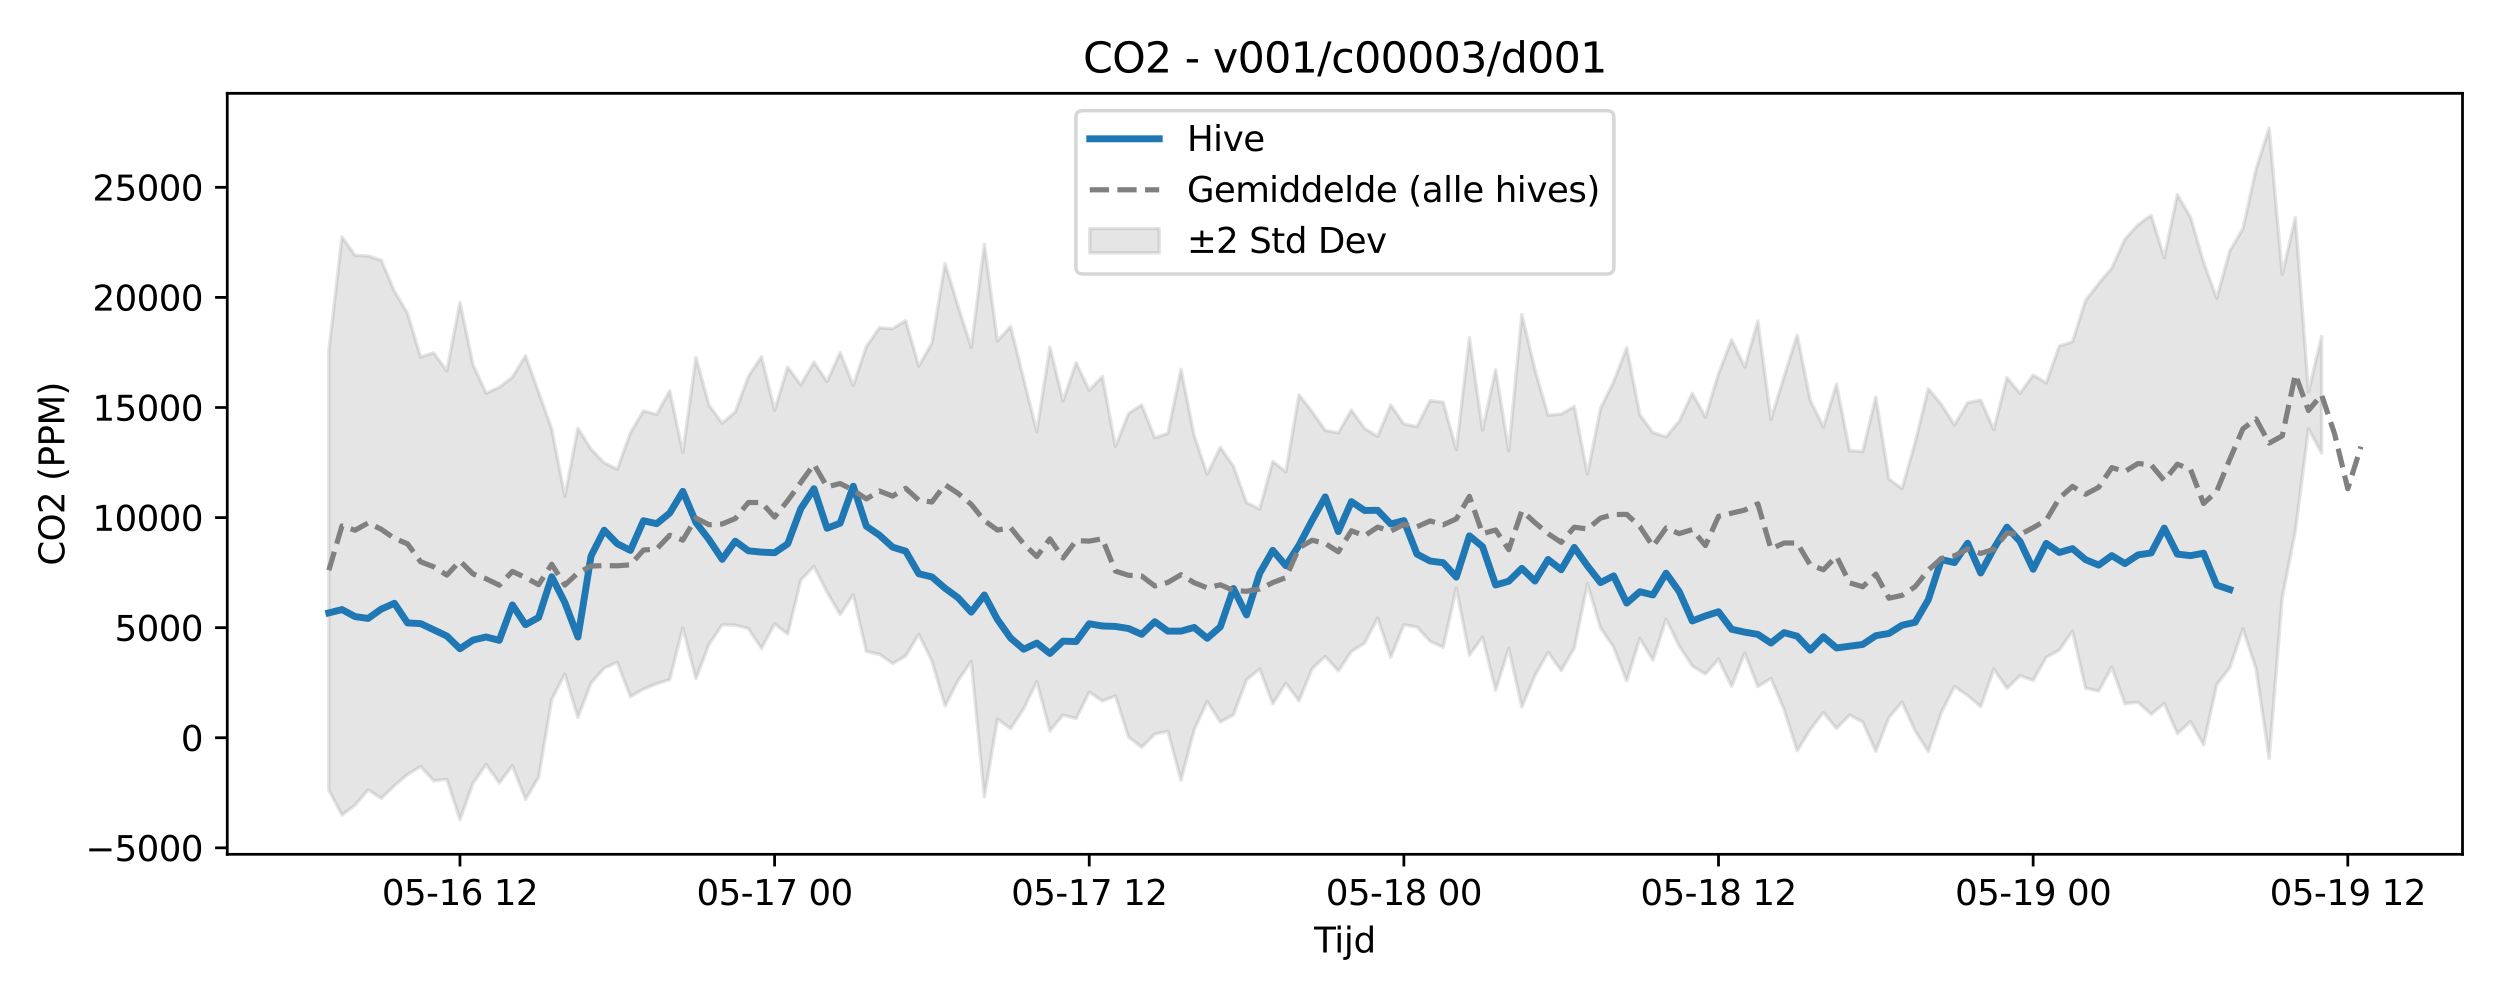 <?xml version="1.0" encoding="utf-8" standalone="no"?>
<!DOCTYPE svg PUBLIC "-//W3C//DTD SVG 1.1//EN"
  "http://www.w3.org/Graphics/SVG/1.1/DTD/svg11.dtd">
<svg xmlns:xlink="http://www.w3.org/1999/xlink" width="720pt" height="288pt" viewBox="0 0 720 288" xmlns="http://www.w3.org/2000/svg" version="1.1">
 <defs>
  <style type="text/css">*{stroke-linejoin: round; stroke-linecap: butt}</style>
 </defs>
 <g id="figure_1">
  <g id="patch_1">
   <path d="M 0 288 
L 720 288 
L 720 0 
L 0 0 
z
" style="fill: #ffffff"/>
  </g>
  <g id="axes_1">
   <g id="patch_2">
    <path d="M 65.45 246.04 
L 709.2 246.04 
L 709.2 26.88 
L 65.45 26.88 
z
" style="fill: #ffffff"/>
   </g>
   <g id="FillBetweenPolyCollection_1">
    <defs>
     <path id="m090300a3c2" d="M 94.711 -187.105 
L 94.711 -60.444 
L 98.487 -53.278 
L 102.263 -56.125 
L 106.038 -60.528 
L 109.814 -58.082 
L 113.59 -61.731 
L 117.365 -64.945 
L 121.141 -67.249 
L 124.917 -63.123 
L 128.692 -63.561 
L 132.468 -51.922 
L 136.244 -62.464 
L 140.019 -67.837 
L 143.795 -62.475 
L 147.571 -67.475 
L 151.346 -57.77 
L 155.122 -64.133 
L 158.898 -86.583 
L 162.673 -93.879 
L 166.449 -81.351 
L 170.225 -91.306 
L 174 -95.537 
L 177.776 -97.258 
L 181.552 -87.353 
L 185.327 -89.508 
L 189.103 -91.106 
L 192.879 -92.249 
L 196.654 -107.165 
L 200.43 -92.537 
L 204.205 -102.428 
L 207.981 -108.059 
L 211.757 -107.961 
L 215.532 -106.969 
L 219.308 -101.253 
L 223.084 -108.313 
L 226.859 -105.41 
L 230.635 -120.956 
L 234.411 -124.876 
L 238.186 -117.472 
L 241.962 -111.011 
L 245.738 -116.685 
L 249.513 -100.387 
L 253.289 -99.539 
L 257.065 -96.896 
L 260.84 -99.074 
L 264.616 -105.324 
L 268.392 -97.644 
L 272.167 -84.689 
L 275.943 -92.015 
L 279.719 -97.522 
L 283.494 -58.496 
L 287.27 -80.892 
L 291.046 -78.141 
L 294.821 -83.882 
L 298.597 -91.695 
L 302.373 -77.505 
L 306.148 -82.047 
L 309.924 -81.052 
L 313.7 -88.68 
L 317.475 -86.093 
L 321.251 -87.578 
L 325.027 -75.714 
L 328.802 -72.817 
L 332.578 -76.567 
L 336.354 -77.358 
L 340.129 -63.313 
L 343.905 -77.748 
L 347.681 -85.948 
L 351.456 -80.018 
L 355.232 -82.149 
L 359.008 -92.171 
L 362.783 -95.346 
L 366.559 -85.295 
L 370.335 -91.21 
L 374.11 -86.142 
L 377.886 -95.381 
L 381.662 -98.91 
L 385.437 -94.781 
L 389.213 -100.367 
L 392.988 -102.785 
L 396.764 -110.024 
L 400.54 -98.703 
L 404.315 -108.068 
L 408.091 -107.424 
L 411.867 -103.315 
L 415.642 -101.573 
L 419.418 -118.607 
L 423.194 -99.331 
L 426.969 -104.513 
L 430.745 -89.19 
L 434.521 -101.226 
L 438.296 -84.387 
L 442.072 -93.44 
L 445.848 -100.153 
L 449.623 -94.847 
L 453.399 -101.395 
L 457.175 -119.837 
L 460.95 -107.203 
L 464.726 -101.606 
L 468.502 -91.882 
L 472.277 -104.135 
L 476.053 -97.851 
L 479.829 -109.66 
L 483.604 -101.975 
L 487.38 -96.219 
L 491.156 -93.853 
L 494.931 -98.172 
L 498.707 -90.28 
L 502.483 -99.911 
L 506.258 -90.246 
L 510.034 -92.628 
L 513.81 -83.674 
L 517.585 -71.761 
L 521.361 -77.88 
L 525.137 -82.792 
L 528.912 -78.2 
L 532.688 -82.088 
L 536.464 -80.06 
L 540.239 -71.636 
L 544.015 -81.387 
L 547.791 -85.769 
L 551.566 -77.477 
L 555.342 -71.582 
L 559.118 -82.838 
L 562.893 -90.273 
L 566.669 -87.716 
L 570.445 -84.475 
L 574.22 -95.284 
L 577.996 -89.759 
L 581.771 -93.396 
L 585.547 -92.038 
L 589.323 -98.691 
L 593.098 -100.789 
L 596.874 -106.242 
L 600.65 -89.82 
L 604.425 -88.989 
L 608.201 -95.857 
L 611.977 -85.34 
L 615.752 -85.765 
L 619.528 -82.292 
L 623.304 -85.388 
L 627.079 -76.699 
L 630.855 -80.175 
L 634.631 -73.492 
L 638.406 -90.816 
L 642.182 -95.739 
L 645.958 -106.903 
L 649.733 -95.431 
L 653.509 -69.611 
L 657.285 -115.909 
L 661.06 -135.003 
L 664.836 -164.475 
L 668.612 -157.532 
L 668.612 -191.076 
L 668.612 -191.076 
L 664.836 -175.093 
L 661.06 -225.334 
L 657.285 -208.996 
L 653.509 -251.158 
L 649.733 -239.272 
L 645.958 -222.105 
L 642.182 -215.744 
L 638.406 -202.152 
L 634.631 -212.501 
L 630.855 -225.487 
L 627.079 -231.922 
L 623.304 -213.811 
L 619.528 -225.991 
L 615.752 -223.26 
L 611.977 -219.089 
L 608.201 -210.789 
L 604.425 -206.336 
L 600.65 -201.491 
L 596.874 -189.58 
L 593.098 -188.325 
L 589.323 -177.73 
L 585.547 -180.012 
L 581.771 -174.715 
L 577.996 -179.248 
L 574.22 -164.304 
L 570.445 -172.755 
L 566.669 -172.029 
L 562.893 -165.588 
L 559.118 -171.502 
L 555.342 -176.057 
L 551.566 -160.604 
L 547.791 -147.289 
L 544.015 -150.065 
L 540.239 -173.669 
L 536.464 -157.962 
L 532.688 -158.207 
L 528.912 -177.362 
L 525.137 -165.024 
L 521.361 -172.724 
L 517.585 -191.468 
L 513.81 -179.549 
L 510.034 -167.215 
L 506.258 -195.549 
L 502.483 -182.325 
L 498.707 -190.163 
L 494.931 -180.408 
L 491.156 -167.897 
L 487.38 -174.751 
L 483.604 -166.671 
L 479.829 -162.204 
L 476.053 -163.425 
L 472.277 -168.575 
L 468.502 -187.835 
L 464.726 -178.037 
L 460.95 -170.373 
L 457.175 -151.492 
L 453.399 -170.934 
L 449.623 -168.745 
L 445.848 -168.451 
L 442.072 -181.538 
L 438.296 -197.419 
L 434.521 -158.177 
L 430.745 -181.523 
L 426.969 -164.136 
L 423.194 -190.748 
L 419.418 -158.499 
L 415.642 -172.156 
L 411.867 -172.624 
L 408.091 -165.134 
L 404.315 -165.889 
L 400.54 -171.371 
L 396.764 -162.354 
L 392.988 -164.627 
L 389.213 -169.891 
L 385.437 -163.368 
L 381.662 -164.066 
L 377.886 -169.45 
L 374.11 -174.274 
L 370.335 -152.114 
L 366.559 -155.125 
L 362.783 -141.398 
L 359.008 -143.257 
L 355.232 -153.719 
L 351.456 -159.143 
L 347.681 -151.454 
L 343.905 -162.636 
L 340.129 -181.654 
L 336.354 -163.167 
L 332.578 -161.921 
L 328.802 -171.378 
L 325.027 -168.927 
L 321.251 -159.44 
L 317.475 -179.556 
L 313.7 -175.627 
L 309.924 -183.516 
L 306.148 -172.548 
L 302.373 -188.106 
L 298.597 -163.743 
L 294.821 -178.84 
L 291.046 -193.989 
L 287.27 -189.79 
L 283.494 -217.617 
L 279.719 -187.956 
L 275.943 -199.765 
L 272.167 -212.116 
L 268.392 -189.207 
L 264.616 -182.557 
L 260.84 -195.654 
L 257.065 -193.342 
L 253.289 -193.624 
L 249.513 -188.223 
L 245.738 -176.984 
L 241.962 -186.466 
L 238.186 -178.114 
L 234.411 -183.705 
L 230.635 -177.158 
L 226.859 -182.252 
L 223.084 -169.85 
L 219.308 -185.285 
L 215.532 -179.594 
L 211.757 -169.344 
L 207.981 -166.145 
L 204.205 -171.314 
L 200.43 -185.058 
L 196.654 -157.712 
L 192.879 -175.436 
L 189.103 -168.634 
L 185.327 -169.672 
L 181.552 -163.309 
L 177.776 -152.846 
L 174 -154.721 
L 170.225 -158.628 
L 166.449 -164.668 
L 162.673 -145.099 
L 158.898 -164.419 
L 155.122 -175.077 
L 151.346 -185.539 
L 147.571 -179.387 
L 143.795 -176.456 
L 140.019 -174.781 
L 136.244 -182.924 
L 132.468 -200.938 
L 128.692 -181.185 
L 124.917 -186.399 
L 121.141 -185.162 
L 117.365 -197.819 
L 113.59 -204.156 
L 109.814 -213.046 
L 106.038 -214.29 
L 102.263 -214.473 
L 98.487 -219.747 
L 94.711 -187.105 
z
" style="stroke: #808080; stroke-opacity: 0.2"/>
    </defs>
    <g clip-path="url(#p8f5b3cc5dd)">
     <use xlink:href="#m090300a3c2" x="0" y="288" style="fill: #808080; fill-opacity: 0.2; stroke: #808080; stroke-opacity: 0.2"/>
    </g>
   </g>
   <g id="matplotlib.axis_1">
    <g id="xtick_1">
     <g id="line2d_1">
      <defs>
       <path id="m54b224cb45" d="M 0 0 
L 0 3.5 
" style="stroke: #000000; stroke-width: 0.8"/>
      </defs>
      <g>
       <use xlink:href="#m54b224cb45" x="132.468" y="246.04" style="stroke: #000000; stroke-width: 0.8"/>
      </g>
     </g>
     <g id="text_1">
      <!-- 05-16 12 -->
      <g transform="translate(109.987 260.638) scale(0.1 -0.1)">
       <defs>
        <path id="DejaVuSans-30" d="M 2034 4250 
Q 1547 4250 1301 3770 
Q 1056 3291 1056 2328 
Q 1056 1369 1301 889 
Q 1547 409 2034 409 
Q 2525 409 2770 889 
Q 3016 1369 3016 2328 
Q 3016 3291 2770 3770 
Q 2525 4250 2034 4250 
z
M 2034 4750 
Q 2819 4750 3233 4129 
Q 3647 3509 3647 2328 
Q 3647 1150 3233 529 
Q 2819 -91 2034 -91 
Q 1250 -91 836 529 
Q 422 1150 422 2328 
Q 422 3509 836 4129 
Q 1250 4750 2034 4750 
z
" transform="scale(0.016)"/>
        <path id="DejaVuSans-35" d="M 691 4666 
L 3169 4666 
L 3169 4134 
L 1269 4134 
L 1269 2991 
Q 1406 3038 1543 3061 
Q 1681 3084 1819 3084 
Q 2600 3084 3056 2656 
Q 3513 2228 3513 1497 
Q 3513 744 3044 326 
Q 2575 -91 1722 -91 
Q 1428 -91 1123 -41 
Q 819 9 494 109 
L 494 744 
Q 775 591 1075 516 
Q 1375 441 1709 441 
Q 2250 441 2565 725 
Q 2881 1009 2881 1497 
Q 2881 1984 2565 2268 
Q 2250 2553 1709 2553 
Q 1456 2553 1204 2497 
Q 953 2441 691 2322 
L 691 4666 
z
" transform="scale(0.016)"/>
        <path id="DejaVuSans-2d" d="M 313 2009 
L 1997 2009 
L 1997 1497 
L 313 1497 
L 313 2009 
z
" transform="scale(0.016)"/>
        <path id="DejaVuSans-31" d="M 794 531 
L 1825 531 
L 1825 4091 
L 703 3866 
L 703 4441 
L 1819 4666 
L 2450 4666 
L 2450 531 
L 3481 531 
L 3481 0 
L 794 0 
L 794 531 
z
" transform="scale(0.016)"/>
        <path id="DejaVuSans-36" d="M 2113 2584 
Q 1688 2584 1439 2293 
Q 1191 2003 1191 1497 
Q 1191 994 1439 701 
Q 1688 409 2113 409 
Q 2538 409 2786 701 
Q 3034 994 3034 1497 
Q 3034 2003 2786 2293 
Q 2538 2584 2113 2584 
z
M 3366 4563 
L 3366 3988 
Q 3128 4100 2886 4159 
Q 2644 4219 2406 4219 
Q 1781 4219 1451 3797 
Q 1122 3375 1075 2522 
Q 1259 2794 1537 2939 
Q 1816 3084 2150 3084 
Q 2853 3084 3261 2657 
Q 3669 2231 3669 1497 
Q 3669 778 3244 343 
Q 2819 -91 2113 -91 
Q 1303 -91 875 529 
Q 447 1150 447 2328 
Q 447 3434 972 4092 
Q 1497 4750 2381 4750 
Q 2619 4750 2861 4703 
Q 3103 4656 3366 4563 
z
" transform="scale(0.016)"/>
        <path id="DejaVuSans-20" transform="scale(0.016)"/>
        <path id="DejaVuSans-32" d="M 1228 531 
L 3431 531 
L 3431 0 
L 469 0 
L 469 531 
Q 828 903 1448 1529 
Q 2069 2156 2228 2338 
Q 2531 2678 2651 2914 
Q 2772 3150 2772 3378 
Q 2772 3750 2511 3984 
Q 2250 4219 1831 4219 
Q 1534 4219 1204 4116 
Q 875 4013 500 3803 
L 500 4441 
Q 881 4594 1212 4672 
Q 1544 4750 1819 4750 
Q 2544 4750 2975 4387 
Q 3406 4025 3406 3419 
Q 3406 3131 3298 2873 
Q 3191 2616 2906 2266 
Q 2828 2175 2409 1742 
Q 1991 1309 1228 531 
z
" transform="scale(0.016)"/>
       </defs>
       <use xlink:href="#DejaVuSans-30"/>
       <use xlink:href="#DejaVuSans-35" transform="translate(63.623 0)"/>
       <use xlink:href="#DejaVuSans-2d" transform="translate(127.246 0)"/>
       <use xlink:href="#DejaVuSans-31" transform="translate(163.33 0)"/>
       <use xlink:href="#DejaVuSans-36" transform="translate(226.953 0)"/>
       <use xlink:href="#DejaVuSans-20" transform="translate(290.576 0)"/>
       <use xlink:href="#DejaVuSans-31" transform="translate(322.363 0)"/>
       <use xlink:href="#DejaVuSans-32" transform="translate(385.986 0)"/>
      </g>
     </g>
    </g>
    <g id="xtick_2">
     <g id="line2d_2">
      <g>
       <use xlink:href="#m54b224cb45" x="223.084" y="246.04" style="stroke: #000000; stroke-width: 0.8"/>
      </g>
     </g>
     <g id="text_2">
      <!-- 05-17 00 -->
      <g transform="translate(200.603 260.638) scale(0.1 -0.1)">
       <defs>
        <path id="DejaVuSans-37" d="M 525 4666 
L 3525 4666 
L 3525 4397 
L 1831 0 
L 1172 0 
L 2766 4134 
L 525 4134 
L 525 4666 
z
" transform="scale(0.016)"/>
       </defs>
       <use xlink:href="#DejaVuSans-30"/>
       <use xlink:href="#DejaVuSans-35" transform="translate(63.623 0)"/>
       <use xlink:href="#DejaVuSans-2d" transform="translate(127.246 0)"/>
       <use xlink:href="#DejaVuSans-31" transform="translate(163.33 0)"/>
       <use xlink:href="#DejaVuSans-37" transform="translate(226.953 0)"/>
       <use xlink:href="#DejaVuSans-20" transform="translate(290.576 0)"/>
       <use xlink:href="#DejaVuSans-30" transform="translate(322.363 0)"/>
       <use xlink:href="#DejaVuSans-30" transform="translate(385.986 0)"/>
      </g>
     </g>
    </g>
    <g id="xtick_3">
     <g id="line2d_3">
      <g>
       <use xlink:href="#m54b224cb45" x="313.7" y="246.04" style="stroke: #000000; stroke-width: 0.8"/>
      </g>
     </g>
     <g id="text_3">
      <!-- 05-17 12 -->
      <g transform="translate(291.219 260.638) scale(0.1 -0.1)">
       <use xlink:href="#DejaVuSans-30"/>
       <use xlink:href="#DejaVuSans-35" transform="translate(63.623 0)"/>
       <use xlink:href="#DejaVuSans-2d" transform="translate(127.246 0)"/>
       <use xlink:href="#DejaVuSans-31" transform="translate(163.33 0)"/>
       <use xlink:href="#DejaVuSans-37" transform="translate(226.953 0)"/>
       <use xlink:href="#DejaVuSans-20" transform="translate(290.576 0)"/>
       <use xlink:href="#DejaVuSans-31" transform="translate(322.363 0)"/>
       <use xlink:href="#DejaVuSans-32" transform="translate(385.986 0)"/>
      </g>
     </g>
    </g>
    <g id="xtick_4">
     <g id="line2d_4">
      <g>
       <use xlink:href="#m54b224cb45" x="404.315" y="246.04" style="stroke: #000000; stroke-width: 0.8"/>
      </g>
     </g>
     <g id="text_4">
      <!-- 05-18 00 -->
      <g transform="translate(381.835 260.638) scale(0.1 -0.1)">
       <defs>
        <path id="DejaVuSans-38" d="M 2034 2216 
Q 1584 2216 1326 1975 
Q 1069 1734 1069 1313 
Q 1069 891 1326 650 
Q 1584 409 2034 409 
Q 2484 409 2743 651 
Q 3003 894 3003 1313 
Q 3003 1734 2745 1975 
Q 2488 2216 2034 2216 
z
M 1403 2484 
Q 997 2584 770 2862 
Q 544 3141 544 3541 
Q 544 4100 942 4425 
Q 1341 4750 2034 4750 
Q 2731 4750 3128 4425 
Q 3525 4100 3525 3541 
Q 3525 3141 3298 2862 
Q 3072 2584 2669 2484 
Q 3125 2378 3379 2068 
Q 3634 1759 3634 1313 
Q 3634 634 3220 271 
Q 2806 -91 2034 -91 
Q 1263 -91 848 271 
Q 434 634 434 1313 
Q 434 1759 690 2068 
Q 947 2378 1403 2484 
z
M 1172 3481 
Q 1172 3119 1398 2916 
Q 1625 2713 2034 2713 
Q 2441 2713 2670 2916 
Q 2900 3119 2900 3481 
Q 2900 3844 2670 4047 
Q 2441 4250 2034 4250 
Q 1625 4250 1398 4047 
Q 1172 3844 1172 3481 
z
" transform="scale(0.016)"/>
       </defs>
       <use xlink:href="#DejaVuSans-30"/>
       <use xlink:href="#DejaVuSans-35" transform="translate(63.623 0)"/>
       <use xlink:href="#DejaVuSans-2d" transform="translate(127.246 0)"/>
       <use xlink:href="#DejaVuSans-31" transform="translate(163.33 0)"/>
       <use xlink:href="#DejaVuSans-38" transform="translate(226.953 0)"/>
       <use xlink:href="#DejaVuSans-20" transform="translate(290.576 0)"/>
       <use xlink:href="#DejaVuSans-30" transform="translate(322.363 0)"/>
       <use xlink:href="#DejaVuSans-30" transform="translate(385.986 0)"/>
      </g>
     </g>
    </g>
    <g id="xtick_5">
     <g id="line2d_5">
      <g>
       <use xlink:href="#m54b224cb45" x="494.931" y="246.04" style="stroke: #000000; stroke-width: 0.8"/>
      </g>
     </g>
     <g id="text_5">
      <!-- 05-18 12 -->
      <g transform="translate(472.451 260.638) scale(0.1 -0.1)">
       <use xlink:href="#DejaVuSans-30"/>
       <use xlink:href="#DejaVuSans-35" transform="translate(63.623 0)"/>
       <use xlink:href="#DejaVuSans-2d" transform="translate(127.246 0)"/>
       <use xlink:href="#DejaVuSans-31" transform="translate(163.33 0)"/>
       <use xlink:href="#DejaVuSans-38" transform="translate(226.953 0)"/>
       <use xlink:href="#DejaVuSans-20" transform="translate(290.576 0)"/>
       <use xlink:href="#DejaVuSans-31" transform="translate(322.363 0)"/>
       <use xlink:href="#DejaVuSans-32" transform="translate(385.986 0)"/>
      </g>
     </g>
    </g>
    <g id="xtick_6">
     <g id="line2d_6">
      <g>
       <use xlink:href="#m54b224cb45" x="585.547" y="246.04" style="stroke: #000000; stroke-width: 0.8"/>
      </g>
     </g>
     <g id="text_6">
      <!-- 05-19 00 -->
      <g transform="translate(563.067 260.638) scale(0.1 -0.1)">
       <defs>
        <path id="DejaVuSans-39" d="M 703 97 
L 703 672 
Q 941 559 1184 500 
Q 1428 441 1663 441 
Q 2288 441 2617 861 
Q 2947 1281 2994 2138 
Q 2813 1869 2534 1725 
Q 2256 1581 1919 1581 
Q 1219 1581 811 2004 
Q 403 2428 403 3163 
Q 403 3881 828 4315 
Q 1253 4750 1959 4750 
Q 2769 4750 3195 4129 
Q 3622 3509 3622 2328 
Q 3622 1225 3098 567 
Q 2575 -91 1691 -91 
Q 1453 -91 1209 -44 
Q 966 3 703 97 
z
M 1959 2075 
Q 2384 2075 2632 2365 
Q 2881 2656 2881 3163 
Q 2881 3666 2632 3958 
Q 2384 4250 1959 4250 
Q 1534 4250 1286 3958 
Q 1038 3666 1038 3163 
Q 1038 2656 1286 2365 
Q 1534 2075 1959 2075 
z
" transform="scale(0.016)"/>
       </defs>
       <use xlink:href="#DejaVuSans-30"/>
       <use xlink:href="#DejaVuSans-35" transform="translate(63.623 0)"/>
       <use xlink:href="#DejaVuSans-2d" transform="translate(127.246 0)"/>
       <use xlink:href="#DejaVuSans-31" transform="translate(163.33 0)"/>
       <use xlink:href="#DejaVuSans-39" transform="translate(226.953 0)"/>
       <use xlink:href="#DejaVuSans-20" transform="translate(290.576 0)"/>
       <use xlink:href="#DejaVuSans-30" transform="translate(322.363 0)"/>
       <use xlink:href="#DejaVuSans-30" transform="translate(385.986 0)"/>
      </g>
     </g>
    </g>
    <g id="xtick_7">
     <g id="line2d_7">
      <g>
       <use xlink:href="#m54b224cb45" x="676.163" y="246.04" style="stroke: #000000; stroke-width: 0.8"/>
      </g>
     </g>
     <g id="text_7">
      <!-- 05-19 12 -->
      <g transform="translate(653.683 260.638) scale(0.1 -0.1)">
       <use xlink:href="#DejaVuSans-30"/>
       <use xlink:href="#DejaVuSans-35" transform="translate(63.623 0)"/>
       <use xlink:href="#DejaVuSans-2d" transform="translate(127.246 0)"/>
       <use xlink:href="#DejaVuSans-31" transform="translate(163.33 0)"/>
       <use xlink:href="#DejaVuSans-39" transform="translate(226.953 0)"/>
       <use xlink:href="#DejaVuSans-20" transform="translate(290.576 0)"/>
       <use xlink:href="#DejaVuSans-31" transform="translate(322.363 0)"/>
       <use xlink:href="#DejaVuSans-32" transform="translate(385.986 0)"/>
      </g>
     </g>
    </g>
    <g id="text_8">
     <!-- Tijd -->
     <g transform="translate(378.475 274.317) scale(0.1 -0.1)">
      <defs>
       <path id="DejaVuSans-54" d="M -19 4666 
L 3928 4666 
L 3928 4134 
L 2272 4134 
L 2272 0 
L 1638 0 
L 1638 4134 
L -19 4134 
L -19 4666 
z
" transform="scale(0.016)"/>
       <path id="DejaVuSans-69" d="M 603 3500 
L 1178 3500 
L 1178 0 
L 603 0 
L 603 3500 
z
M 603 4863 
L 1178 4863 
L 1178 4134 
L 603 4134 
L 603 4863 
z
" transform="scale(0.016)"/>
       <path id="DejaVuSans-6a" d="M 603 3500 
L 1178 3500 
L 1178 -63 
Q 1178 -731 923 -1031 
Q 669 -1331 103 -1331 
L -116 -1331 
L -116 -844 
L 38 -844 
Q 366 -844 484 -692 
Q 603 -541 603 -63 
L 603 3500 
z
M 603 4863 
L 1178 4863 
L 1178 4134 
L 603 4134 
L 603 4863 
z
" transform="scale(0.016)"/>
       <path id="DejaVuSans-64" d="M 2906 2969 
L 2906 4863 
L 3481 4863 
L 3481 0 
L 2906 0 
L 2906 525 
Q 2725 213 2448 61 
Q 2172 -91 1784 -91 
Q 1150 -91 751 415 
Q 353 922 353 1747 
Q 353 2572 751 3078 
Q 1150 3584 1784 3584 
Q 2172 3584 2448 3432 
Q 2725 3281 2906 2969 
z
M 947 1747 
Q 947 1113 1208 752 
Q 1469 391 1925 391 
Q 2381 391 2643 752 
Q 2906 1113 2906 1747 
Q 2906 2381 2643 2742 
Q 2381 3103 1925 3103 
Q 1469 3103 1208 2742 
Q 947 2381 947 1747 
z
" transform="scale(0.016)"/>
      </defs>
      <use xlink:href="#DejaVuSans-54"/>
      <use xlink:href="#DejaVuSans-69" transform="translate(57.959 0)"/>
      <use xlink:href="#DejaVuSans-6a" transform="translate(85.742 0)"/>
      <use xlink:href="#DejaVuSans-64" transform="translate(113.525 0)"/>
     </g>
    </g>
   </g>
   <g id="matplotlib.axis_2">
    <g id="ytick_1">
     <g id="line2d_8">
      <defs>
       <path id="mea0f9c0f1c" d="M 0 0 
L -3.5 0 
" style="stroke: #000000; stroke-width: 0.8"/>
      </defs>
      <g>
       <use xlink:href="#mea0f9c0f1c" x="65.45" y="244.177" style="stroke: #000000; stroke-width: 0.8"/>
      </g>
     </g>
     <g id="text_9">
      <!-- −5000 -->
      <g transform="translate(24.62 247.977) scale(0.1 -0.1)">
       <defs>
        <path id="DejaVuSans-2212" d="M 678 2272 
L 4684 2272 
L 4684 1741 
L 678 1741 
L 678 2272 
z
" transform="scale(0.016)"/>
       </defs>
       <use xlink:href="#DejaVuSans-2212"/>
       <use xlink:href="#DejaVuSans-35" transform="translate(83.789 0)"/>
       <use xlink:href="#DejaVuSans-30" transform="translate(147.412 0)"/>
       <use xlink:href="#DejaVuSans-30" transform="translate(211.035 0)"/>
       <use xlink:href="#DejaVuSans-30" transform="translate(274.658 0)"/>
      </g>
     </g>
    </g>
    <g id="ytick_2">
     <g id="line2d_9">
      <g>
       <use xlink:href="#mea0f9c0f1c" x="65.45" y="212.473" style="stroke: #000000; stroke-width: 0.8"/>
      </g>
     </g>
     <g id="text_10">
      <!-- 0 -->
      <g transform="translate(52.087 216.272) scale(0.1 -0.1)">
       <use xlink:href="#DejaVuSans-30"/>
      </g>
     </g>
    </g>
    <g id="ytick_3">
     <g id="line2d_10">
      <g>
       <use xlink:href="#mea0f9c0f1c" x="65.45" y="180.769" style="stroke: #000000; stroke-width: 0.8"/>
      </g>
     </g>
     <g id="text_11">
      <!-- 5000 -->
      <g transform="translate(33 184.568) scale(0.1 -0.1)">
       <use xlink:href="#DejaVuSans-35"/>
       <use xlink:href="#DejaVuSans-30" transform="translate(63.623 0)"/>
       <use xlink:href="#DejaVuSans-30" transform="translate(127.246 0)"/>
       <use xlink:href="#DejaVuSans-30" transform="translate(190.869 0)"/>
      </g>
     </g>
    </g>
    <g id="ytick_4">
     <g id="line2d_11">
      <g>
       <use xlink:href="#mea0f9c0f1c" x="65.45" y="149.064" style="stroke: #000000; stroke-width: 0.8"/>
      </g>
     </g>
     <g id="text_12">
      <!-- 10000 -->
      <g transform="translate(26.637 152.864) scale(0.1 -0.1)">
       <use xlink:href="#DejaVuSans-31"/>
       <use xlink:href="#DejaVuSans-30" transform="translate(63.623 0)"/>
       <use xlink:href="#DejaVuSans-30" transform="translate(127.246 0)"/>
       <use xlink:href="#DejaVuSans-30" transform="translate(190.869 0)"/>
       <use xlink:href="#DejaVuSans-30" transform="translate(254.492 0)"/>
      </g>
     </g>
    </g>
    <g id="ytick_5">
     <g id="line2d_12">
      <g>
       <use xlink:href="#mea0f9c0f1c" x="65.45" y="117.36" style="stroke: #000000; stroke-width: 0.8"/>
      </g>
     </g>
     <g id="text_13">
      <!-- 15000 -->
      <g transform="translate(26.637 121.159) scale(0.1 -0.1)">
       <use xlink:href="#DejaVuSans-31"/>
       <use xlink:href="#DejaVuSans-35" transform="translate(63.623 0)"/>
       <use xlink:href="#DejaVuSans-30" transform="translate(127.246 0)"/>
       <use xlink:href="#DejaVuSans-30" transform="translate(190.869 0)"/>
       <use xlink:href="#DejaVuSans-30" transform="translate(254.492 0)"/>
      </g>
     </g>
    </g>
    <g id="ytick_6">
     <g id="line2d_13">
      <g>
       <use xlink:href="#mea0f9c0f1c" x="65.45" y="85.656" style="stroke: #000000; stroke-width: 0.8"/>
      </g>
     </g>
     <g id="text_14">
      <!-- 20000 -->
      <g transform="translate(26.637 89.455) scale(0.1 -0.1)">
       <use xlink:href="#DejaVuSans-32"/>
       <use xlink:href="#DejaVuSans-30" transform="translate(63.623 0)"/>
       <use xlink:href="#DejaVuSans-30" transform="translate(127.246 0)"/>
       <use xlink:href="#DejaVuSans-30" transform="translate(190.869 0)"/>
       <use xlink:href="#DejaVuSans-30" transform="translate(254.492 0)"/>
      </g>
     </g>
    </g>
    <g id="ytick_7">
     <g id="line2d_14">
      <g>
       <use xlink:href="#mea0f9c0f1c" x="65.45" y="53.951" style="stroke: #000000; stroke-width: 0.8"/>
      </g>
     </g>
     <g id="text_15">
      <!-- 25000 -->
      <g transform="translate(26.637 57.75) scale(0.1 -0.1)">
       <use xlink:href="#DejaVuSans-32"/>
       <use xlink:href="#DejaVuSans-35" transform="translate(63.623 0)"/>
       <use xlink:href="#DejaVuSans-30" transform="translate(127.246 0)"/>
       <use xlink:href="#DejaVuSans-30" transform="translate(190.869 0)"/>
       <use xlink:href="#DejaVuSans-30" transform="translate(254.492 0)"/>
      </g>
     </g>
    </g>
    <g id="text_16">
     <!-- CO2 (PPM) -->
     <g transform="translate(18.541 162.903) rotate(-90) scale(0.1 -0.1)">
      <defs>
       <path id="DejaVuSans-43" d="M 4122 4306 
L 4122 3641 
Q 3803 3938 3442 4084 
Q 3081 4231 2675 4231 
Q 1875 4231 1450 3742 
Q 1025 3253 1025 2328 
Q 1025 1406 1450 917 
Q 1875 428 2675 428 
Q 3081 428 3442 575 
Q 3803 722 4122 1019 
L 4122 359 
Q 3791 134 3420 21 
Q 3050 -91 2638 -91 
Q 1578 -91 968 557 
Q 359 1206 359 2328 
Q 359 3453 968 4101 
Q 1578 4750 2638 4750 
Q 3056 4750 3426 4639 
Q 3797 4528 4122 4306 
z
" transform="scale(0.016)"/>
       <path id="DejaVuSans-4f" d="M 2522 4238 
Q 1834 4238 1429 3725 
Q 1025 3213 1025 2328 
Q 1025 1447 1429 934 
Q 1834 422 2522 422 
Q 3209 422 3611 934 
Q 4013 1447 4013 2328 
Q 4013 3213 3611 3725 
Q 3209 4238 2522 4238 
z
M 2522 4750 
Q 3503 4750 4090 4092 
Q 4678 3434 4678 2328 
Q 4678 1225 4090 567 
Q 3503 -91 2522 -91 
Q 1538 -91 948 565 
Q 359 1222 359 2328 
Q 359 3434 948 4092 
Q 1538 4750 2522 4750 
z
" transform="scale(0.016)"/>
       <path id="DejaVuSans-28" d="M 1984 4856 
Q 1566 4138 1362 3434 
Q 1159 2731 1159 2009 
Q 1159 1288 1364 580 
Q 1569 -128 1984 -844 
L 1484 -844 
Q 1016 -109 783 600 
Q 550 1309 550 2009 
Q 550 2706 781 3412 
Q 1013 4119 1484 4856 
L 1984 4856 
z
" transform="scale(0.016)"/>
       <path id="DejaVuSans-50" d="M 1259 4147 
L 1259 2394 
L 2053 2394 
Q 2494 2394 2734 2622 
Q 2975 2850 2975 3272 
Q 2975 3691 2734 3919 
Q 2494 4147 2053 4147 
L 1259 4147 
z
M 628 4666 
L 2053 4666 
Q 2838 4666 3239 4311 
Q 3641 3956 3641 3272 
Q 3641 2581 3239 2228 
Q 2838 1875 2053 1875 
L 1259 1875 
L 1259 0 
L 628 0 
L 628 4666 
z
" transform="scale(0.016)"/>
       <path id="DejaVuSans-4d" d="M 628 4666 
L 1569 4666 
L 2759 1491 
L 3956 4666 
L 4897 4666 
L 4897 0 
L 4281 0 
L 4281 4097 
L 3078 897 
L 2444 897 
L 1241 4097 
L 1241 0 
L 628 0 
L 628 4666 
z
" transform="scale(0.016)"/>
       <path id="DejaVuSans-29" d="M 513 4856 
L 1013 4856 
Q 1481 4119 1714 3412 
Q 1947 2706 1947 2009 
Q 1947 1309 1714 600 
Q 1481 -109 1013 -844 
L 513 -844 
Q 928 -128 1133 580 
Q 1338 1288 1338 2009 
Q 1338 2731 1133 3434 
Q 928 4138 513 4856 
z
" transform="scale(0.016)"/>
      </defs>
      <use xlink:href="#DejaVuSans-43"/>
      <use xlink:href="#DejaVuSans-4f" transform="translate(69.824 0)"/>
      <use xlink:href="#DejaVuSans-32" transform="translate(148.535 0)"/>
      <use xlink:href="#DejaVuSans-20" transform="translate(212.158 0)"/>
      <use xlink:href="#DejaVuSans-28" transform="translate(243.945 0)"/>
      <use xlink:href="#DejaVuSans-50" transform="translate(282.959 0)"/>
      <use xlink:href="#DejaVuSans-50" transform="translate(343.262 0)"/>
      <use xlink:href="#DejaVuSans-4d" transform="translate(403.564 0)"/>
      <use xlink:href="#DejaVuSans-29" transform="translate(489.844 0)"/>
     </g>
    </g>
   </g>
   <g id="line2d_15">
    <path d="M 94.711 176.508 
L 98.487 175.559 
L 102.263 177.583 
L 106.038 178.097 
L 109.814 175.408 
L 113.59 173.751 
L 117.365 179.399 
L 121.141 179.598 
L 128.692 183.172 
L 132.468 186.841 
L 136.244 184.332 
L 140.019 183.449 
L 143.795 184.425 
L 147.571 174.227 
L 151.346 179.917 
L 155.122 177.823 
L 158.898 166.105 
L 162.673 173.532 
L 166.449 183.466 
L 170.225 160.131 
L 174 152.708 
L 177.776 156.593 
L 181.552 158.512 
L 185.327 149.967 
L 189.103 150.825 
L 192.879 147.769 
L 196.654 141.514 
L 200.43 150.472 
L 204.205 155.395 
L 207.981 161.078 
L 211.757 155.866 
L 215.532 158.628 
L 219.308 159.011 
L 223.084 159.178 
L 226.859 156.62 
L 230.635 146.488 
L 234.411 140.758 
L 238.186 152.142 
L 241.962 150.675 
L 245.738 140.041 
L 249.513 151.544 
L 253.289 154.137 
L 257.065 157.582 
L 260.84 158.74 
L 264.616 165.238 
L 268.392 166.153 
L 272.167 169.408 
L 275.943 172.166 
L 279.719 176.292 
L 283.494 171.352 
L 287.27 178.423 
L 291.046 183.749 
L 294.821 186.981 
L 298.597 185.199 
L 302.373 188.194 
L 306.148 184.643 
L 309.924 184.768 
L 313.7 179.64 
L 317.475 180.285 
L 321.251 180.414 
L 325.027 181.02 
L 328.802 182.679 
L 332.578 179.048 
L 336.354 181.773 
L 340.129 181.766 
L 343.905 180.703 
L 347.681 183.821 
L 351.456 180.521 
L 355.232 169.501 
L 359.008 177.099 
L 362.783 165.117 
L 366.559 158.514 
L 370.335 162.921 
L 374.11 157.035 
L 377.886 149.872 
L 381.662 143.108 
L 385.437 153.082 
L 389.213 144.48 
L 392.988 147.012 
L 396.764 146.97 
L 400.54 150.916 
L 404.315 149.939 
L 408.091 159.58 
L 411.867 161.573 
L 415.642 162.061 
L 419.418 166.204 
L 423.194 154.317 
L 426.969 157.43 
L 430.745 168.474 
L 434.521 167.385 
L 438.296 163.678 
L 442.072 167.341 
L 445.848 161.133 
L 449.623 164.079 
L 453.399 157.66 
L 457.175 162.955 
L 460.95 167.787 
L 464.726 165.857 
L 468.502 173.692 
L 472.277 170.416 
L 476.053 171.346 
L 479.829 165.079 
L 483.604 170.361 
L 487.38 178.833 
L 491.156 177.389 
L 494.931 176.184 
L 498.707 181.225 
L 502.483 182.06 
L 506.258 182.7 
L 510.034 185.201 
L 513.81 182.195 
L 517.585 183.223 
L 521.361 187.232 
L 525.137 183.383 
L 528.912 186.613 
L 536.464 185.602 
L 540.239 183.07 
L 544.015 182.436 
L 547.791 180.075 
L 551.566 179.217 
L 555.342 172.735 
L 559.118 161.161 
L 562.893 162.017 
L 566.669 156.449 
L 570.445 165.018 
L 574.22 157.982 
L 577.996 151.829 
L 581.771 155.95 
L 585.547 163.944 
L 589.323 156.504 
L 593.098 159.115 
L 596.874 158.005 
L 600.65 161.188 
L 604.425 162.752 
L 608.201 160.009 
L 611.977 162.312 
L 615.752 159.812 
L 619.528 159.25 
L 623.304 152.099 
L 627.079 159.582 
L 630.855 160.024 
L 634.631 159.326 
L 638.406 168.499 
L 642.182 169.786 
L 642.182 169.786 
" clip-path="url(#p8f5b3cc5dd)" style="fill: none; stroke: #1f77b4; stroke-width: 2; stroke-linecap: square"/>
   </g>
   <g id="line2d_16">
    <path d="M 94.711 164.225 
L 98.487 151.487 
L 102.263 152.701 
L 106.038 150.591 
L 109.814 152.436 
L 113.59 155.056 
L 117.365 156.618 
L 121.141 161.795 
L 124.917 163.239 
L 128.692 165.627 
L 132.468 161.57 
L 136.244 165.306 
L 140.019 166.691 
L 143.795 168.534 
L 147.571 164.569 
L 151.346 166.345 
L 155.122 168.395 
L 158.898 162.499 
L 162.673 168.511 
L 166.449 164.991 
L 170.225 163.033 
L 174 162.871 
L 177.776 162.948 
L 181.552 162.669 
L 185.327 158.41 
L 189.103 158.13 
L 192.879 154.157 
L 196.654 155.562 
L 200.43 149.202 
L 204.205 151.129 
L 207.981 150.898 
L 211.757 149.348 
L 215.532 144.719 
L 219.308 144.731 
L 223.084 148.918 
L 226.859 144.169 
L 234.411 133.71 
L 238.186 140.207 
L 241.962 139.262 
L 245.738 141.165 
L 249.513 143.695 
L 253.289 141.419 
L 257.065 142.881 
L 260.84 140.636 
L 264.616 144.059 
L 268.392 144.575 
L 272.167 139.597 
L 275.943 142.11 
L 279.719 145.261 
L 283.494 149.944 
L 287.27 152.659 
L 291.046 151.935 
L 294.821 156.639 
L 298.597 160.281 
L 302.373 155.194 
L 306.148 160.702 
L 309.924 155.716 
L 313.7 155.846 
L 317.475 155.176 
L 321.251 164.491 
L 325.027 165.679 
L 328.802 165.903 
L 332.578 168.756 
L 336.354 167.738 
L 340.129 165.516 
L 343.905 167.808 
L 347.681 169.299 
L 351.456 168.42 
L 355.232 170.066 
L 359.008 170.286 
L 362.783 169.628 
L 366.559 167.79 
L 370.335 166.338 
L 374.11 157.792 
L 377.886 155.584 
L 381.662 156.512 
L 385.437 158.926 
L 389.213 152.871 
L 392.988 154.294 
L 396.764 151.811 
L 400.54 152.963 
L 404.315 151.022 
L 408.091 151.721 
L 411.867 150.031 
L 415.642 151.136 
L 419.418 149.447 
L 423.194 142.96 
L 426.969 153.675 
L 430.745 152.643 
L 434.521 158.299 
L 438.296 147.097 
L 442.072 150.511 
L 445.848 153.698 
L 449.623 156.204 
L 453.399 151.835 
L 457.175 152.336 
L 460.95 149.212 
L 464.726 148.178 
L 468.502 148.141 
L 472.277 151.645 
L 476.053 157.362 
L 479.829 152.068 
L 483.604 153.677 
L 487.38 152.515 
L 491.156 157.125 
L 494.931 148.71 
L 502.483 146.882 
L 506.258 145.102 
L 510.034 158.079 
L 513.81 156.388 
L 517.585 156.385 
L 521.361 162.698 
L 525.137 164.092 
L 528.912 160.219 
L 532.688 167.853 
L 536.464 168.989 
L 540.239 165.347 
L 544.015 172.274 
L 547.791 171.471 
L 551.566 168.96 
L 555.342 164.181 
L 559.118 160.83 
L 562.893 160.069 
L 566.669 158.128 
L 570.445 159.385 
L 574.22 158.206 
L 577.996 153.497 
L 581.771 153.945 
L 585.547 151.975 
L 589.323 149.79 
L 593.098 143.443 
L 596.874 140.089 
L 600.65 142.344 
L 604.425 140.337 
L 608.201 134.677 
L 611.977 135.785 
L 615.752 133.488 
L 619.528 133.859 
L 623.304 138.4 
L 627.079 133.689 
L 630.855 135.169 
L 634.631 145.004 
L 638.406 141.516 
L 642.182 132.259 
L 645.958 123.496 
L 649.733 120.649 
L 653.509 127.615 
L 657.285 125.547 
L 661.06 107.832 
L 664.836 118.216 
L 668.612 113.696 
L 672.387 125.042 
L 676.163 140.745 
L 679.939 128.634 
L 679.939 128.634 
" clip-path="url(#p8f5b3cc5dd)" style="fill: none; stroke-dasharray: 5.55,2.4; stroke-dashoffset: 0; stroke: #808080; stroke-width: 1.5"/>
   </g>
   <g id="patch_3">
    <path d="M 65.45 246.04 
L 65.45 26.88 
" style="fill: none; stroke: #000000; stroke-width: 0.8; stroke-linejoin: miter; stroke-linecap: square"/>
   </g>
   <g id="patch_4">
    <path d="M 709.2 246.04 
L 709.2 26.88 
" style="fill: none; stroke: #000000; stroke-width: 0.8; stroke-linejoin: miter; stroke-linecap: square"/>
   </g>
   <g id="patch_5">
    <path d="M 65.45 246.04 
L 709.2 246.04 
" style="fill: none; stroke: #000000; stroke-width: 0.8; stroke-linejoin: miter; stroke-linecap: square"/>
   </g>
   <g id="patch_6">
    <path d="M 65.45 26.88 
L 709.2 26.88 
" style="fill: none; stroke: #000000; stroke-width: 0.8; stroke-linejoin: miter; stroke-linecap: square"/>
   </g>
   <g id="text_17">
    <!-- CO2 - v001/c00003/d001 -->
    <g transform="translate(311.922 20.88) scale(0.12 -0.12)">
     <defs>
      <path id="DejaVuSans-76" d="M 191 3500 
L 800 3500 
L 1894 563 
L 2988 3500 
L 3597 3500 
L 2284 0 
L 1503 0 
L 191 3500 
z
" transform="scale(0.016)"/>
      <path id="DejaVuSans-2f" d="M 1625 4666 
L 2156 4666 
L 531 -594 
L 0 -594 
L 1625 4666 
z
" transform="scale(0.016)"/>
      <path id="DejaVuSans-63" d="M 3122 3366 
L 3122 2828 
Q 2878 2963 2633 3030 
Q 2388 3097 2138 3097 
Q 1578 3097 1268 2742 
Q 959 2388 959 1747 
Q 959 1106 1268 751 
Q 1578 397 2138 397 
Q 2388 397 2633 464 
Q 2878 531 3122 666 
L 3122 134 
Q 2881 22 2623 -34 
Q 2366 -91 2075 -91 
Q 1284 -91 818 406 
Q 353 903 353 1747 
Q 353 2603 823 3093 
Q 1294 3584 2113 3584 
Q 2378 3584 2631 3529 
Q 2884 3475 3122 3366 
z
" transform="scale(0.016)"/>
      <path id="DejaVuSans-33" d="M 2597 2516 
Q 3050 2419 3304 2112 
Q 3559 1806 3559 1356 
Q 3559 666 3084 287 
Q 2609 -91 1734 -91 
Q 1441 -91 1130 -33 
Q 819 25 488 141 
L 488 750 
Q 750 597 1062 519 
Q 1375 441 1716 441 
Q 2309 441 2620 675 
Q 2931 909 2931 1356 
Q 2931 1769 2642 2001 
Q 2353 2234 1838 2234 
L 1294 2234 
L 1294 2753 
L 1863 2753 
Q 2328 2753 2575 2939 
Q 2822 3125 2822 3475 
Q 2822 3834 2567 4026 
Q 2313 4219 1838 4219 
Q 1578 4219 1281 4162 
Q 984 4106 628 3988 
L 628 4550 
Q 988 4650 1302 4700 
Q 1616 4750 1894 4750 
Q 2613 4750 3031 4423 
Q 3450 4097 3450 3541 
Q 3450 3153 3228 2886 
Q 3006 2619 2597 2516 
z
" transform="scale(0.016)"/>
     </defs>
     <use xlink:href="#DejaVuSans-43"/>
     <use xlink:href="#DejaVuSans-4f" transform="translate(69.824 0)"/>
     <use xlink:href="#DejaVuSans-32" transform="translate(148.535 0)"/>
     <use xlink:href="#DejaVuSans-20" transform="translate(212.158 0)"/>
     <use xlink:href="#DejaVuSans-2d" transform="translate(243.945 0)"/>
     <use xlink:href="#DejaVuSans-20" transform="translate(280.029 0)"/>
     <use xlink:href="#DejaVuSans-76" transform="translate(311.816 0)"/>
     <use xlink:href="#DejaVuSans-30" transform="translate(370.996 0)"/>
     <use xlink:href="#DejaVuSans-30" transform="translate(434.619 0)"/>
     <use xlink:href="#DejaVuSans-31" transform="translate(498.242 0)"/>
     <use xlink:href="#DejaVuSans-2f" transform="translate(561.865 0)"/>
     <use xlink:href="#DejaVuSans-63" transform="translate(595.557 0)"/>
     <use xlink:href="#DejaVuSans-30" transform="translate(650.537 0)"/>
     <use xlink:href="#DejaVuSans-30" transform="translate(714.16 0)"/>
     <use xlink:href="#DejaVuSans-30" transform="translate(777.783 0)"/>
     <use xlink:href="#DejaVuSans-30" transform="translate(841.406 0)"/>
     <use xlink:href="#DejaVuSans-33" transform="translate(905.029 0)"/>
     <use xlink:href="#DejaVuSans-2f" transform="translate(968.652 0)"/>
     <use xlink:href="#DejaVuSans-64" transform="translate(1002.344 0)"/>
     <use xlink:href="#DejaVuSans-30" transform="translate(1065.82 0)"/>
     <use xlink:href="#DejaVuSans-30" transform="translate(1129.443 0)"/>
     <use xlink:href="#DejaVuSans-31" transform="translate(1193.066 0)"/>
    </g>
   </g>
   <g id="legend_1">
    <g id="patch_7">
     <path d="M 311.853 78.914 
L 462.797 78.914 
Q 464.797 78.914 464.797 76.914 
L 464.797 33.88 
Q 464.797 31.88 462.797 31.88 
L 311.853 31.88 
Q 309.853 31.88 309.853 33.88 
L 309.853 76.914 
Q 309.853 78.914 311.853 78.914 
z
" style="fill: #ffffff; opacity: 0.8; stroke: #cccccc; stroke-linejoin: miter"/>
    </g>
    <g id="line2d_17">
     <path d="M 313.853 39.978 
L 323.853 39.978 
L 333.853 39.978 
" style="fill: none; stroke: #1f77b4; stroke-width: 2; stroke-linecap: square"/>
    </g>
    <g id="text_18">
     <!-- Hive -->
     <g transform="translate(341.853 43.478) scale(0.1 -0.1)">
      <defs>
       <path id="DejaVuSans-48" d="M 628 4666 
L 1259 4666 
L 1259 2753 
L 3553 2753 
L 3553 4666 
L 4184 4666 
L 4184 0 
L 3553 0 
L 3553 2222 
L 1259 2222 
L 1259 0 
L 628 0 
L 628 4666 
z
" transform="scale(0.016)"/>
       <path id="DejaVuSans-65" d="M 3597 1894 
L 3597 1613 
L 953 1613 
Q 991 1019 1311 708 
Q 1631 397 2203 397 
Q 2534 397 2845 478 
Q 3156 559 3463 722 
L 3463 178 
Q 3153 47 2828 -22 
Q 2503 -91 2169 -91 
Q 1331 -91 842 396 
Q 353 884 353 1716 
Q 353 2575 817 3079 
Q 1281 3584 2069 3584 
Q 2775 3584 3186 3129 
Q 3597 2675 3597 1894 
z
M 3022 2063 
Q 3016 2534 2758 2815 
Q 2500 3097 2075 3097 
Q 1594 3097 1305 2825 
Q 1016 2553 972 2059 
L 3022 2063 
z
" transform="scale(0.016)"/>
      </defs>
      <use xlink:href="#DejaVuSans-48"/>
      <use xlink:href="#DejaVuSans-69" transform="translate(75.195 0)"/>
      <use xlink:href="#DejaVuSans-76" transform="translate(102.979 0)"/>
      <use xlink:href="#DejaVuSans-65" transform="translate(162.158 0)"/>
     </g>
    </g>
    <g id="line2d_18">
     <path d="M 313.853 54.657 
L 323.853 54.657 
L 333.853 54.657 
" style="fill: none; stroke-dasharray: 5.55,2.4; stroke-dashoffset: 0; stroke: #808080; stroke-width: 1.5"/>
    </g>
    <g id="text_19">
     <!-- Gemiddelde (alle hives) -->
     <g transform="translate(341.853 58.157) scale(0.1 -0.1)">
      <defs>
       <path id="DejaVuSans-47" d="M 3809 666 
L 3809 1919 
L 2778 1919 
L 2778 2438 
L 4434 2438 
L 4434 434 
Q 4069 175 3628 42 
Q 3188 -91 2688 -91 
Q 1594 -91 976 548 
Q 359 1188 359 2328 
Q 359 3472 976 4111 
Q 1594 4750 2688 4750 
Q 3144 4750 3555 4637 
Q 3966 4525 4313 4306 
L 4313 3634 
Q 3963 3931 3569 4081 
Q 3175 4231 2741 4231 
Q 1884 4231 1454 3753 
Q 1025 3275 1025 2328 
Q 1025 1384 1454 906 
Q 1884 428 2741 428 
Q 3075 428 3337 486 
Q 3600 544 3809 666 
z
" transform="scale(0.016)"/>
       <path id="DejaVuSans-6d" d="M 3328 2828 
Q 3544 3216 3844 3400 
Q 4144 3584 4550 3584 
Q 5097 3584 5394 3201 
Q 5691 2819 5691 2113 
L 5691 0 
L 5113 0 
L 5113 2094 
Q 5113 2597 4934 2840 
Q 4756 3084 4391 3084 
Q 3944 3084 3684 2787 
Q 3425 2491 3425 1978 
L 3425 0 
L 2847 0 
L 2847 2094 
Q 2847 2600 2669 2842 
Q 2491 3084 2119 3084 
Q 1678 3084 1418 2786 
Q 1159 2488 1159 1978 
L 1159 0 
L 581 0 
L 581 3500 
L 1159 3500 
L 1159 2956 
Q 1356 3278 1631 3431 
Q 1906 3584 2284 3584 
Q 2666 3584 2933 3390 
Q 3200 3197 3328 2828 
z
" transform="scale(0.016)"/>
       <path id="DejaVuSans-6c" d="M 603 4863 
L 1178 4863 
L 1178 0 
L 603 0 
L 603 4863 
z
" transform="scale(0.016)"/>
       <path id="DejaVuSans-61" d="M 2194 1759 
Q 1497 1759 1228 1600 
Q 959 1441 959 1056 
Q 959 750 1161 570 
Q 1363 391 1709 391 
Q 2188 391 2477 730 
Q 2766 1069 2766 1631 
L 2766 1759 
L 2194 1759 
z
M 3341 1997 
L 3341 0 
L 2766 0 
L 2766 531 
Q 2569 213 2275 61 
Q 1981 -91 1556 -91 
Q 1019 -91 701 211 
Q 384 513 384 1019 
Q 384 1609 779 1909 
Q 1175 2209 1959 2209 
L 2766 2209 
L 2766 2266 
Q 2766 2663 2505 2880 
Q 2244 3097 1772 3097 
Q 1472 3097 1187 3025 
Q 903 2953 641 2809 
L 641 3341 
Q 956 3463 1253 3523 
Q 1550 3584 1831 3584 
Q 2591 3584 2966 3190 
Q 3341 2797 3341 1997 
z
" transform="scale(0.016)"/>
       <path id="DejaVuSans-68" d="M 3513 2113 
L 3513 0 
L 2938 0 
L 2938 2094 
Q 2938 2591 2744 2837 
Q 2550 3084 2163 3084 
Q 1697 3084 1428 2787 
Q 1159 2491 1159 1978 
L 1159 0 
L 581 0 
L 581 4863 
L 1159 4863 
L 1159 2956 
Q 1366 3272 1645 3428 
Q 1925 3584 2291 3584 
Q 2894 3584 3203 3211 
Q 3513 2838 3513 2113 
z
" transform="scale(0.016)"/>
       <path id="DejaVuSans-73" d="M 2834 3397 
L 2834 2853 
Q 2591 2978 2328 3040 
Q 2066 3103 1784 3103 
Q 1356 3103 1142 2972 
Q 928 2841 928 2578 
Q 928 2378 1081 2264 
Q 1234 2150 1697 2047 
L 1894 2003 
Q 2506 1872 2764 1633 
Q 3022 1394 3022 966 
Q 3022 478 2636 193 
Q 2250 -91 1575 -91 
Q 1294 -91 989 -36 
Q 684 19 347 128 
L 347 722 
Q 666 556 975 473 
Q 1284 391 1588 391 
Q 1994 391 2212 530 
Q 2431 669 2431 922 
Q 2431 1156 2273 1281 
Q 2116 1406 1581 1522 
L 1381 1569 
Q 847 1681 609 1914 
Q 372 2147 372 2553 
Q 372 3047 722 3315 
Q 1072 3584 1716 3584 
Q 2034 3584 2315 3537 
Q 2597 3491 2834 3397 
z
" transform="scale(0.016)"/>
      </defs>
      <use xlink:href="#DejaVuSans-47"/>
      <use xlink:href="#DejaVuSans-65" transform="translate(77.49 0)"/>
      <use xlink:href="#DejaVuSans-6d" transform="translate(139.014 0)"/>
      <use xlink:href="#DejaVuSans-69" transform="translate(236.426 0)"/>
      <use xlink:href="#DejaVuSans-64" transform="translate(264.209 0)"/>
      <use xlink:href="#DejaVuSans-64" transform="translate(327.686 0)"/>
      <use xlink:href="#DejaVuSans-65" transform="translate(391.162 0)"/>
      <use xlink:href="#DejaVuSans-6c" transform="translate(452.686 0)"/>
      <use xlink:href="#DejaVuSans-64" transform="translate(480.469 0)"/>
      <use xlink:href="#DejaVuSans-65" transform="translate(543.945 0)"/>
      <use xlink:href="#DejaVuSans-20" transform="translate(605.469 0)"/>
      <use xlink:href="#DejaVuSans-28" transform="translate(637.256 0)"/>
      <use xlink:href="#DejaVuSans-61" transform="translate(676.27 0)"/>
      <use xlink:href="#DejaVuSans-6c" transform="translate(737.549 0)"/>
      <use xlink:href="#DejaVuSans-6c" transform="translate(765.332 0)"/>
      <use xlink:href="#DejaVuSans-65" transform="translate(793.115 0)"/>
      <use xlink:href="#DejaVuSans-20" transform="translate(854.639 0)"/>
      <use xlink:href="#DejaVuSans-68" transform="translate(886.426 0)"/>
      <use xlink:href="#DejaVuSans-69" transform="translate(949.805 0)"/>
      <use xlink:href="#DejaVuSans-76" transform="translate(977.588 0)"/>
      <use xlink:href="#DejaVuSans-65" transform="translate(1036.768 0)"/>
      <use xlink:href="#DejaVuSans-73" transform="translate(1098.291 0)"/>
      <use xlink:href="#DejaVuSans-29" transform="translate(1150.391 0)"/>
     </g>
    </g>
    <g id="patch_8">
     <path d="M 313.853 72.835 
L 333.853 72.835 
L 333.853 65.835 
L 313.853 65.835 
z
" style="fill: #808080; fill-opacity: 0.2; stroke: #808080; stroke-opacity: 0.2; stroke-linejoin: miter"/>
    </g>
    <g id="text_20">
     <!-- ±2 Std Dev -->
     <g transform="translate(341.853 72.835) scale(0.1 -0.1)">
      <defs>
       <path id="DejaVuSans-b1" d="M 2944 4013 
L 2944 2803 
L 4684 2803 
L 4684 2272 
L 2944 2272 
L 2944 1063 
L 2419 1063 
L 2419 2272 
L 678 2272 
L 678 2803 
L 2419 2803 
L 2419 4013 
L 2944 4013 
z
M 678 531 
L 4684 531 
L 4684 0 
L 678 0 
L 678 531 
z
" transform="scale(0.016)"/>
       <path id="DejaVuSans-53" d="M 3425 4513 
L 3425 3897 
Q 3066 4069 2747 4153 
Q 2428 4238 2131 4238 
Q 1616 4238 1336 4038 
Q 1056 3838 1056 3469 
Q 1056 3159 1242 3001 
Q 1428 2844 1947 2747 
L 2328 2669 
Q 3034 2534 3370 2195 
Q 3706 1856 3706 1288 
Q 3706 609 3251 259 
Q 2797 -91 1919 -91 
Q 1588 -91 1214 -16 
Q 841 59 441 206 
L 441 856 
Q 825 641 1194 531 
Q 1563 422 1919 422 
Q 2459 422 2753 634 
Q 3047 847 3047 1241 
Q 3047 1584 2836 1778 
Q 2625 1972 2144 2069 
L 1759 2144 
Q 1053 2284 737 2584 
Q 422 2884 422 3419 
Q 422 4038 858 4394 
Q 1294 4750 2059 4750 
Q 2388 4750 2728 4690 
Q 3069 4631 3425 4513 
z
" transform="scale(0.016)"/>
       <path id="DejaVuSans-74" d="M 1172 4494 
L 1172 3500 
L 2356 3500 
L 2356 3053 
L 1172 3053 
L 1172 1153 
Q 1172 725 1289 603 
Q 1406 481 1766 481 
L 2356 481 
L 2356 0 
L 1766 0 
Q 1100 0 847 248 
Q 594 497 594 1153 
L 594 3053 
L 172 3053 
L 172 3500 
L 594 3500 
L 594 4494 
L 1172 4494 
z
" transform="scale(0.016)"/>
       <path id="DejaVuSans-44" d="M 1259 4147 
L 1259 519 
L 2022 519 
Q 2988 519 3436 956 
Q 3884 1394 3884 2338 
Q 3884 3275 3436 3711 
Q 2988 4147 2022 4147 
L 1259 4147 
z
M 628 4666 
L 1925 4666 
Q 3281 4666 3915 4102 
Q 4550 3538 4550 2338 
Q 4550 1131 3912 565 
Q 3275 0 1925 0 
L 628 0 
L 628 4666 
z
" transform="scale(0.016)"/>
      </defs>
      <use xlink:href="#DejaVuSans-b1"/>
      <use xlink:href="#DejaVuSans-32" transform="translate(83.789 0)"/>
      <use xlink:href="#DejaVuSans-20" transform="translate(147.412 0)"/>
      <use xlink:href="#DejaVuSans-53" transform="translate(179.199 0)"/>
      <use xlink:href="#DejaVuSans-74" transform="translate(242.676 0)"/>
      <use xlink:href="#DejaVuSans-64" transform="translate(281.885 0)"/>
      <use xlink:href="#DejaVuSans-20" transform="translate(345.361 0)"/>
      <use xlink:href="#DejaVuSans-44" transform="translate(377.148 0)"/>
      <use xlink:href="#DejaVuSans-65" transform="translate(454.15 0)"/>
      <use xlink:href="#DejaVuSans-76" transform="translate(515.674 0)"/>
     </g>
    </g>
   </g>
  </g>
 </g>
 <defs>
  <clipPath id="p8f5b3cc5dd">
   <rect x="65.45" y="26.88" width="643.75" height="219.16"/>
  </clipPath>
 </defs>
</svg>
